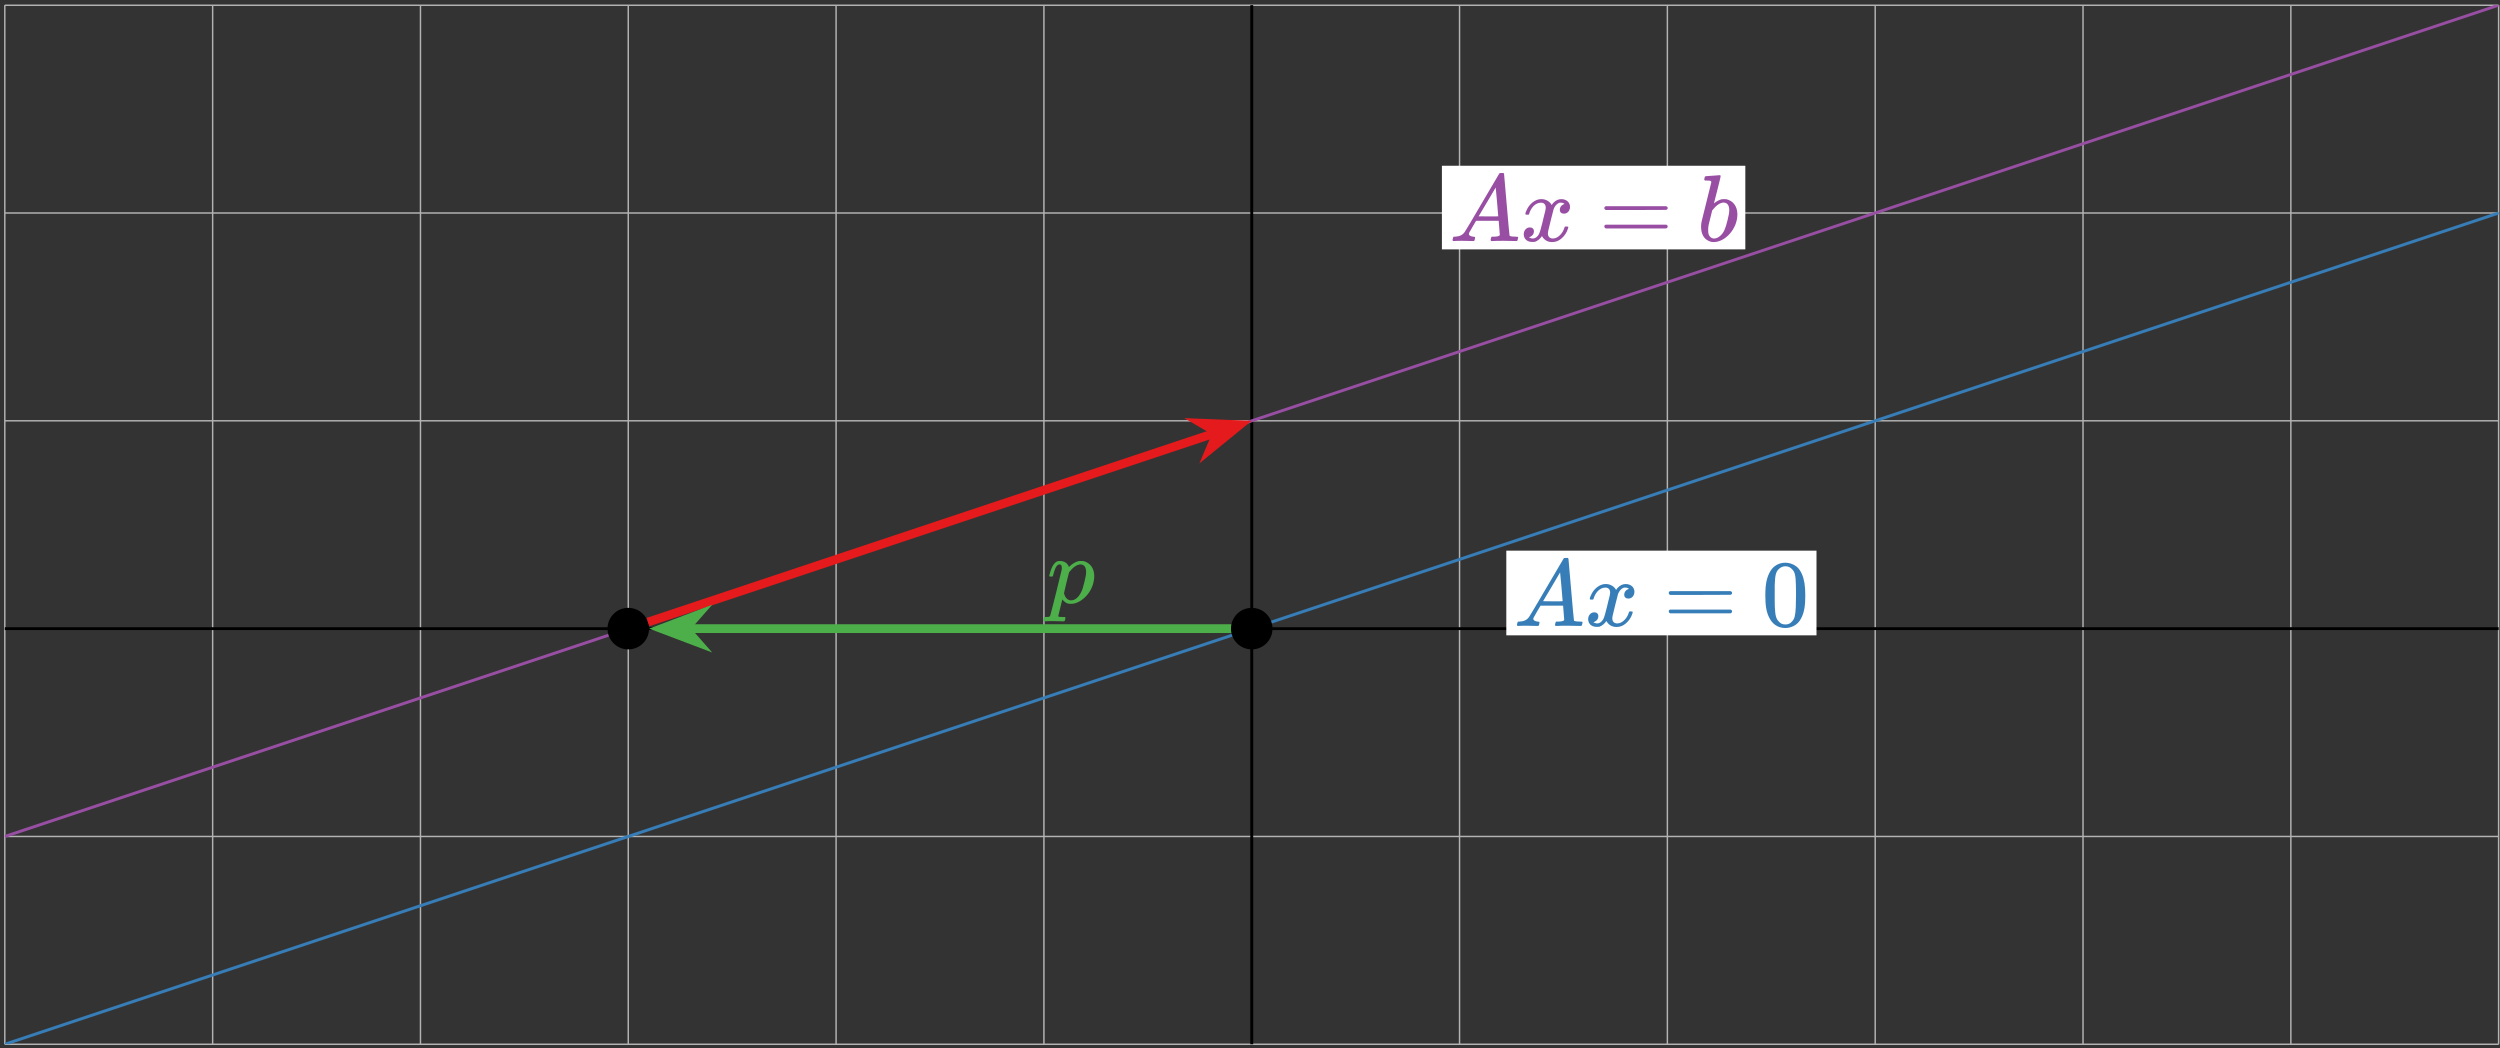 <?xml version="1.0" encoding="UTF-8"?>
<svg xmlns="http://www.w3.org/2000/svg" xmlns:xlink="http://www.w3.org/1999/xlink" width="341pt" height="143pt" viewBox="0 0 341 143" version="1.1">
<rect x="0" y="0" width="341" height="143" fill="#333333" stroke="none"/>
<defs>
<g>
<symbol overflow="visible" id="glyph0-0">
<path style="stroke:none;" d="M 0.641 0 L 2.594 0 L 2.594 -6.906 L 0.641 -6.906 Z M 1.297 -0.641 L 1.297 -6.25 L 1.938 -6.25 L 1.938 -0.641 Z M 1.297 -0.641 "/>
</symbol>
<symbol overflow="visible" id="glyph0-1">
<path style="stroke:none;" d="M 0.547 0 L 0.641 0 C 0.906 -0.031 1.344 -0.031 1.828 -0.031 C 2.312 -0.031 2.812 0 3.25 0 C 3.438 0 3.453 -0.047 3.5 -0.281 C 3.516 -0.359 3.531 -0.422 3.531 -0.469 C 3.531 -0.562 3.469 -0.594 3.297 -0.594 C 2.984 -0.625 2.688 -0.734 2.688 -0.969 C 2.688 -1.016 2.703 -1.094 2.75 -1.172 C 2.766 -1.219 2.984 -1.594 3.219 -2 L 3.672 -2.766 L 6.75 -2.766 L 6.906 -0.812 C 6.781 -0.625 6.438 -0.609 6.078 -0.594 L 5.812 -0.594 L 5.766 -0.562 C 5.734 -0.516 5.719 -0.484 5.688 -0.344 C 5.625 -0.094 5.641 -0.094 5.734 0 L 5.891 0 C 6.266 -0.031 6.875 -0.031 7.484 -0.031 C 8.109 -0.031 8.625 0 9.125 0 C 9.312 0 9.312 -0.047 9.359 -0.281 C 9.391 -0.391 9.406 -0.438 9.406 -0.469 C 9.406 -0.594 9.328 -0.594 9.078 -0.594 C 8.766 -0.594 8.297 -0.625 8.234 -0.734 C 8.188 -0.797 7.5 -9.109 7.484 -9.141 C 7.484 -9.203 7.438 -9.234 7.406 -9.281 L 7.188 -9.281 C 6.891 -9.281 6.859 -9.281 6.781 -9.125 C 6.656 -8.953 2.25 -1.375 2.125 -1.25 C 1.844 -0.828 1.422 -0.625 0.797 -0.594 L 0.625 -0.594 L 0.562 -0.562 C 0.547 -0.516 0.453 -0.219 0.453 -0.141 C 0.453 -0.078 0.5 -0.031 0.547 0 Z M 6.688 -3.375 C 6.688 -3.359 6.078 -3.359 5.344 -3.359 L 4.016 -3.375 L 5.188 -5.344 C 6.234 -7.125 6.344 -7.312 6.344 -7.281 C 6.359 -7.266 6.688 -3.578 6.688 -3.375 Z M 6.688 -3.375 "/>
</symbol>
<symbol overflow="visible" id="glyph0-2">
<path style="stroke:none;" d="M 0.75 -3.594 L 0.938 -3.594 C 1.172 -3.594 1.172 -3.609 1.203 -3.75 C 1.406 -4.438 1.969 -5.234 2.812 -5.234 C 3.219 -5.234 3.453 -4.969 3.453 -4.562 C 3.453 -4.422 3.422 -4.266 3.375 -4.047 C 3.25 -3.656 2.781 -1.391 2.516 -0.922 C 2.297 -0.547 2 -0.344 1.703 -0.344 C 1.625 -0.344 1.469 -0.359 1.375 -0.406 C 1.312 -0.422 1.172 -0.5 1.172 -0.516 C 1.172 -0.516 1.203 -0.531 1.219 -0.531 C 1.25 -0.547 1.328 -0.562 1.391 -0.609 C 1.625 -0.719 1.844 -0.969 1.844 -1.312 C 1.844 -1.672 1.625 -1.859 1.281 -1.859 C 0.781 -1.859 0.453 -1.406 0.453 -0.922 C 0.453 -0.734 0.5 -0.562 0.578 -0.406 C 0.766 -0.094 1.094 0.125 1.641 0.125 C 1.844 0.125 1.859 0.125 1.984 0.109 C 2.359 -0.031 2.688 -0.297 2.938 -0.672 C 3.203 -0.219 3.625 0.141 4.312 0.141 C 4.875 0.141 5.234 -0.047 5.594 -0.344 C 6 -0.688 6.344 -1.172 6.5 -1.734 C 6.516 -1.797 6.531 -1.844 6.531 -1.875 C 6.531 -1.969 6.469 -1.984 6.281 -1.984 C 6.062 -1.984 6.047 -1.984 6 -1.812 C 5.812 -1.156 5.188 -0.344 4.422 -0.344 C 4.016 -0.344 3.75 -0.594 3.75 -1.016 C 3.75 -1.125 3.766 -1.266 3.797 -1.406 C 3.828 -1.609 4.484 -4.203 4.531 -4.359 C 4.672 -4.75 4.969 -5.094 5.266 -5.203 C 5.344 -5.234 5.359 -5.234 5.5 -5.234 C 5.672 -5.234 5.781 -5.219 5.875 -5.156 C 5.953 -5.109 6.016 -5.078 6.016 -5.062 C 5.688 -4.953 5.375 -4.703 5.375 -4.25 C 5.375 -3.938 5.594 -3.734 5.938 -3.734 C 6.438 -3.734 6.766 -4.156 6.766 -4.672 C 6.766 -5.25 6.297 -5.719 5.562 -5.719 C 5.172 -5.719 4.781 -5.531 4.469 -5.188 C 4.359 -5.078 4.328 -5 4.266 -4.906 C 4.047 -5.359 3.5 -5.719 2.875 -5.719 C 2.781 -5.719 2.688 -5.719 2.609 -5.703 C 2.016 -5.609 1.469 -5.219 1.078 -4.641 C 0.906 -4.375 0.703 -3.922 0.672 -3.75 C 0.672 -3.672 0.719 -3.641 0.75 -3.594 Z M 0.75 -3.594 "/>
</symbol>
<symbol overflow="visible" id="glyph0-3">
<path style="stroke:none;" d="M 1.156 -8.844 C 1.125 -8.844 1.094 -8.828 1.078 -8.812 C 1.031 -8.781 1.016 -8.75 0.984 -8.594 C 0.938 -8.391 0.938 -8.344 1 -8.297 C 1.031 -8.25 1.031 -8.25 1.312 -8.25 C 1.688 -8.234 1.938 -8.281 1.906 -7.984 C 1.906 -7.969 0.594 -2.703 0.594 -2.688 C 0.531 -2.391 0.516 -2.234 0.516 -1.938 C 0.516 -1 0.891 -0.312 1.531 -0.031 C 1.766 0.094 1.984 0.141 2.234 0.141 C 3.812 0.141 5.469 -1.672 5.469 -3.625 C 5.469 -4.766 4.875 -5.484 3.984 -5.703 C 3.906 -5.719 3.797 -5.719 3.672 -5.719 C 3.531 -5.719 3.422 -5.719 3.344 -5.703 C 3.016 -5.625 2.641 -5.438 2.359 -5.203 C 2.312 -5.156 2.281 -5.141 2.281 -5.172 C 2.281 -5.188 2.5 -6.016 2.75 -7.016 C 3.141 -8.547 3.188 -8.812 3.188 -8.875 C 3.188 -8.953 3.109 -8.984 3.031 -8.984 C 3 -8.984 1.172 -8.844 1.156 -8.844 Z M 4.359 -4.203 C 4.359 -3.859 4.297 -3.562 4.125 -2.844 C 3.828 -1.625 3.609 -1.156 3.172 -0.75 C 2.891 -0.484 2.578 -0.344 2.312 -0.344 C 2.109 -0.344 1.938 -0.406 1.781 -0.547 C 1.547 -0.781 1.484 -1.016 1.484 -1.484 C 1.484 -1.75 1.484 -1.859 1.547 -2.203 C 1.594 -2.406 2.016 -4.109 2.031 -4.172 C 2.047 -4.188 2.078 -4.25 2.141 -4.297 C 2.531 -4.812 2.984 -5.141 3.406 -5.234 C 3.453 -5.234 3.516 -5.25 3.562 -5.25 C 4.141 -5.25 4.359 -4.812 4.359 -4.203 Z M 4.359 -4.203 "/>
</symbol>
<symbol overflow="visible" id="glyph0-4">
<path style="stroke:none;" d="M 0.375 -3.594 L 0.562 -3.594 C 0.797 -3.594 0.766 -3.594 0.812 -3.719 C 1.047 -4.609 1.203 -4.969 1.438 -5.156 C 1.516 -5.219 1.609 -5.25 1.703 -5.25 C 1.969 -5.25 2.016 -5.016 2.016 -4.719 C 2.016 -4.656 2.016 -4.594 2 -4.531 C 1.969 -4.312 0.484 1.656 0.422 1.766 C 0.375 1.875 0.312 1.906 -0.078 1.922 L -0.344 1.922 L -0.391 1.953 C -0.422 2 -0.5 2.297 -0.5 2.375 C -0.5 2.438 -0.453 2.469 -0.422 2.516 L -0.312 2.516 C -0.062 2.484 0.375 2.484 0.844 2.484 C 1.312 2.484 1.797 2.516 2.234 2.516 C 2.406 2.516 2.422 2.469 2.469 2.266 C 2.531 2 2.516 2.016 2.438 1.922 L 2.109 1.922 C 1.75 1.906 1.531 1.938 1.531 1.781 C 1.531 1.781 2.062 -0.438 2.078 -0.469 C 2.078 -0.469 2.391 -0.094 2.719 0.047 C 2.906 0.109 2.984 0.125 3.219 0.125 C 3.469 0.125 3.609 0.109 3.844 0.047 C 4.844 -0.266 5.766 -1.172 6.188 -2.312 C 6.344 -2.766 6.438 -3.219 6.438 -3.641 C 6.438 -4.766 5.844 -5.484 4.969 -5.703 C 4.891 -5.719 4.766 -5.719 4.641 -5.719 C 4.5 -5.719 4.391 -5.719 4.312 -5.703 C 3.828 -5.578 3.469 -5.344 3.109 -5.016 L 2.984 -4.891 C 2.828 -5.375 2.391 -5.719 1.734 -5.719 C 1.406 -5.719 1.25 -5.625 1.047 -5.422 C 0.812 -5.188 0.641 -4.844 0.469 -4.328 C 0.391 -4.094 0.297 -3.75 0.297 -3.719 C 0.297 -3.672 0.344 -3.625 0.375 -3.594 Z M 5.328 -4.203 C 5.328 -3.859 5.266 -3.562 5.094 -2.844 C 4.906 -2.078 4.797 -1.719 4.609 -1.391 C 4.312 -0.797 3.828 -0.344 3.266 -0.344 C 2.938 -0.344 2.656 -0.531 2.469 -0.875 C 2.422 -0.953 2.328 -1.234 2.312 -1.328 C 2.312 -1.359 2.375 -1.625 2.641 -2.75 C 2.844 -3.516 3 -4.141 3 -4.172 C 3.016 -4.188 3.062 -4.25 3.109 -4.297 C 3.5 -4.812 3.953 -5.141 4.375 -5.234 C 4.422 -5.234 4.484 -5.25 4.531 -5.25 C 5.109 -5.25 5.328 -4.812 5.328 -4.203 Z M 5.328 -4.203 "/>
</symbol>
<symbol overflow="visible" id="glyph1-0">
<path style="stroke:none;" d="M 0.641 0 L 2.594 0 L 2.594 -6.906 L 0.641 -6.906 Z M 1.297 -0.641 L 1.297 -6.25 L 1.938 -6.25 L 1.938 -0.641 Z M 1.297 -0.641 "/>
</symbol>
<symbol overflow="visible" id="glyph1-1">
<path style="stroke:none;" d="M 0.719 -4.5 C 0.719 -4.344 0.797 -4.281 0.938 -4.234 L 5.047 -4.234 L 9.172 -4.25 C 9.266 -4.297 9.359 -4.359 9.359 -4.5 C 9.359 -4.641 9.266 -4.703 9.156 -4.75 L 0.906 -4.75 C 0.797 -4.703 0.719 -4.641 0.719 -4.5 Z M 0.719 -1.984 C 0.719 -1.844 0.797 -1.781 0.906 -1.719 L 9.156 -1.719 C 9.266 -1.781 9.359 -1.844 9.359 -1.984 C 9.359 -2.141 9.25 -2.172 9.172 -2.234 L 0.938 -2.234 C 0.797 -2.203 0.719 -2.141 0.719 -1.984 Z M 0.719 -1.984 "/>
</symbol>
<symbol overflow="visible" id="glyph1-2">
<path style="stroke:none;" d="M 1.25 -7.578 C 0.688 -6.688 0.5 -5.719 0.5 -4.141 C 0.5 -2.719 0.656 -1.844 1.062 -1.078 C 1.453 -0.312 2.156 0.281 3.234 0.281 C 3.609 0.281 3.984 0.188 4.344 0.016 C 4.812 -0.219 5.141 -0.547 5.406 -1.078 C 5.797 -1.844 5.953 -2.719 5.953 -4.141 C 5.953 -5.484 5.812 -6.344 5.484 -7.094 C 5.312 -7.469 5.125 -7.75 4.891 -7.984 C 4.438 -8.391 3.828 -8.625 3.219 -8.625 C 2.359 -8.625 1.672 -8.203 1.25 -7.578 Z M 4.156 -7.734 C 4.531 -7.344 4.641 -6.938 4.672 -5.531 C 4.672 -5.297 4.688 -4.812 4.688 -4.312 C 4.688 -3.594 4.672 -2.828 4.656 -2.578 C 4.594 -1.375 4.5 -0.984 4.125 -0.594 C 3.906 -0.344 3.656 -0.203 3.234 -0.203 C 2.828 -0.203 2.562 -0.344 2.344 -0.594 C 1.969 -0.984 1.859 -1.375 1.797 -2.578 C 1.781 -2.828 1.781 -3.594 1.781 -4.312 C 1.781 -4.812 1.781 -5.297 1.781 -5.531 C 1.828 -6.938 1.938 -7.344 2.312 -7.734 C 2.562 -8 2.906 -8.141 3.234 -8.141 C 3.641 -8.141 3.922 -7.984 4.156 -7.734 Z M 4.156 -7.734 "/>
</symbol>
</g>
<clipPath id="clip1">
  <path d="M 0 0.605 L 341 0.605 L 341 143 L 0 143 Z M 0 0.605 "/>
</clipPath>
<clipPath id="clip2">
  <path d="M 0.656 85 L 340.816 85 L 340.816 86 L 0.656 86 Z M 0.656 85 "/>
</clipPath>
<clipPath id="clip3">
  <path d="M 170 0.703 L 171 0.703 L 171 142.438 L 170 142.438 Z M 170 0.703 "/>
</clipPath>
<clipPath id="clip4">
  <path d="M 0.656 23 L 340.816 23 L 340.816 142.438 L 0.656 142.438 Z M 0.656 23 "/>
</clipPath>
<clipPath id="clip5">
  <path d="M 0.656 0.703 L 340.816 0.703 L 340.816 120 L 0.656 120 Z M 0.656 0.703 "/>
</clipPath>
</defs>
<g id="surface1">
<g clip-path="url(#clip1)" clip-rule="nonzero">
<path style="fill:none;stroke-width:0.199;stroke-linecap:butt;stroke-linejoin:miter;stroke:rgb(70%,70%,70%);stroke-opacity:1;stroke-miterlimit:10;" d="M -170.081 -56.693 L 170.079 -56.693 M -170.081 -28.349 L 170.079 -28.349 M -170.081 -0.001 L 170.079 -0.001 M -170.081 28.347 L 170.079 28.347 M -170.081 56.694 L 170.079 56.694 M -170.081 85.03 L 170.079 85.03 M -170.081 -56.693 L -170.081 85.042 M -141.733 -56.693 L -141.733 85.042 M -113.385 -56.693 L -113.385 85.042 M -85.042 -56.693 L -85.042 85.042 M -56.694 -56.693 L -56.694 85.042 M -28.346 -56.693 L -28.346 85.042 M 0.001 -56.693 L 0.001 85.042 M 28.345 -56.693 L 28.345 85.042 M 56.693 -56.693 L 56.693 85.042 M 85.04 -56.693 L 85.04 85.042 M 113.388 -56.693 L 113.388 85.042 M 141.736 -56.693 L 141.736 85.042 M 170.072 -56.693 L 170.072 85.042 " transform="matrix(1,0,0,-1,170.737,85.745)"/>
</g>
<g clip-path="url(#clip2)" clip-rule="nonzero">
<path style="fill:none;stroke-width:0.399;stroke-linecap:butt;stroke-linejoin:miter;stroke:rgb(0%,0%,0%);stroke-opacity:1;stroke-miterlimit:10;" d="M -170.081 -0.001 L 170.079 -0.001 " transform="matrix(1,0,0,-1,170.737,85.745)"/>
</g>
<g clip-path="url(#clip3)" clip-rule="nonzero">
<path style="fill:none;stroke-width:0.399;stroke-linecap:butt;stroke-linejoin:miter;stroke:rgb(0%,0%,0%);stroke-opacity:1;stroke-miterlimit:10;" d="M 0.001 -56.693 L 0.001 85.042 " transform="matrix(1,0,0,-1,170.737,85.745)"/>
</g>
<g clip-path="url(#clip4)" clip-rule="nonzero">
<path style="fill:none;stroke-width:0.399;stroke-linecap:butt;stroke-linejoin:miter;stroke:rgb(21.57%,49.409%,72.159%);stroke-opacity:1;stroke-miterlimit:10;" d="M -170.081 -56.693 L 170.079 56.694 " transform="matrix(1,0,0,-1,170.737,85.745)"/>
</g>
<path style=" stroke:none;fill-rule:nonzero;fill:rgb(100%,100%,100%);fill-opacity:1;" d="M 205.461 86.66 L 247.77 86.66 L 247.77 75.109 L 205.461 75.109 Z M 205.461 86.66 "/>
<g style="fill:rgb(21.57%,49.409%,72.159%);fill-opacity:1;">
  <use xlink:href="#glyph0-1" x="206.456" y="85.38"/>
  <use xlink:href="#glyph0-2" x="216.17" y="85.38"/>
</g>
<g style="fill:rgb(21.57%,49.409%,72.159%);fill-opacity:1;">
  <use xlink:href="#glyph1-1" x="226.898" y="85.38"/>
</g>
<g style="fill:rgb(21.57%,49.409%,72.159%);fill-opacity:1;">
  <use xlink:href="#glyph1-2" x="240.29" y="85.38"/>
</g>
<g clip-path="url(#clip5)" clip-rule="nonzero">
<path style="fill:none;stroke-width:0.399;stroke-linecap:butt;stroke-linejoin:miter;stroke:rgb(59.61%,30.589%,63.919%);stroke-opacity:1;stroke-miterlimit:10;" d="M -170.081 -28.349 L 170.079 85.042 " transform="matrix(1,0,0,-1,170.737,85.745)"/>
</g>
<path style=" stroke:none;fill-rule:nonzero;fill:rgb(100%,100%,100%);fill-opacity:1;" d="M 196.676 34.016 L 238.062 34.016 L 238.062 22.609 L 196.676 22.609 Z M 196.676 34.016 "/>
<g style="fill:rgb(59.61%,30.589%,63.919%);fill-opacity:1;">
  <use xlink:href="#glyph0-1" x="197.671" y="32.879"/>
  <use xlink:href="#glyph0-2" x="207.385" y="32.879"/>
</g>
<g style="fill:rgb(59.61%,30.589%,63.919%);fill-opacity:1;">
  <use xlink:href="#glyph1-1" x="218.114" y="32.879"/>
</g>
<g style="fill:rgb(59.61%,30.589%,63.919%);fill-opacity:1;">
  <use xlink:href="#glyph0-3" x="231.511" y="32.879"/>
</g>
<path style=" stroke:none;fill-rule:nonzero;fill:rgb(0%,0%,0%);fill-opacity:1;" d="M 88.531 85.746 C 88.531 84.18 87.262 82.91 85.695 82.91 C 84.133 82.91 82.863 84.18 82.863 85.746 C 82.863 87.312 84.133 88.578 85.695 88.578 C 87.262 88.578 88.531 87.312 88.531 85.746 Z M 88.531 85.746 "/>
<path style="fill:none;stroke-width:1.196;stroke-linecap:butt;stroke-linejoin:miter;stroke:rgb(89.409%,10.199%,10.979%);stroke-opacity:1;stroke-miterlimit:10;" d="M -82.35 0.897 L -4.983 26.686 " transform="matrix(1,0,0,-1,170.737,85.745)"/>
<path style="fill-rule:nonzero;fill:rgb(89.409%,10.199%,10.979%);fill-opacity:1;stroke-width:1.196;stroke-linecap:butt;stroke-linejoin:miter;stroke:rgb(89.409%,10.199%,10.979%);stroke-opacity:1;stroke-miterlimit:10;" d="M 6.802 -0.001 L 1.93 1.845 L 3.553 0.001 L 1.93 -1.844 Z M 6.802 -0.001 " transform="matrix(0.95,-0.317,-0.317,-0.95,162.661,60.09)"/>
<path style="fill:none;stroke-width:1.196;stroke-linecap:butt;stroke-linejoin:miter;stroke:rgb(30.199%,68.629%,29.019%);stroke-opacity:1;stroke-miterlimit:10;" d="M 0.001 -0.001 L -76.956 -0.001 " transform="matrix(1,0,0,-1,170.737,85.745)"/>
<path style="fill-rule:nonzero;fill:rgb(30.199%,68.629%,29.019%);fill-opacity:1;stroke-width:1.196;stroke-linecap:butt;stroke-linejoin:miter;stroke:rgb(30.199%,68.629%,29.019%);stroke-opacity:1;stroke-miterlimit:10;" d="M 6.801 0.001 L 1.93 1.845 L 3.555 0.001 L 1.93 -1.847 Z M 6.801 0.001 " transform="matrix(-1,0,0,1,97.035,85.745)"/>
<g style="fill:rgb(30.199%,68.629%,29.019%);fill-opacity:1;">
  <use xlink:href="#glyph0-4" x="142.818" y="82.236"/>
</g>
<path style=" stroke:none;fill-rule:nonzero;fill:rgb(0%,0%,0%);fill-opacity:1;" d="M 173.57 85.746 C 173.57 84.18 172.301 82.91 170.738 82.91 C 169.172 82.91 167.902 84.18 167.902 85.746 C 167.902 87.312 169.172 88.578 170.738 88.578 C 172.301 88.578 173.57 87.312 173.57 85.746 Z M 173.57 85.746 "/>
</g>
</svg>
